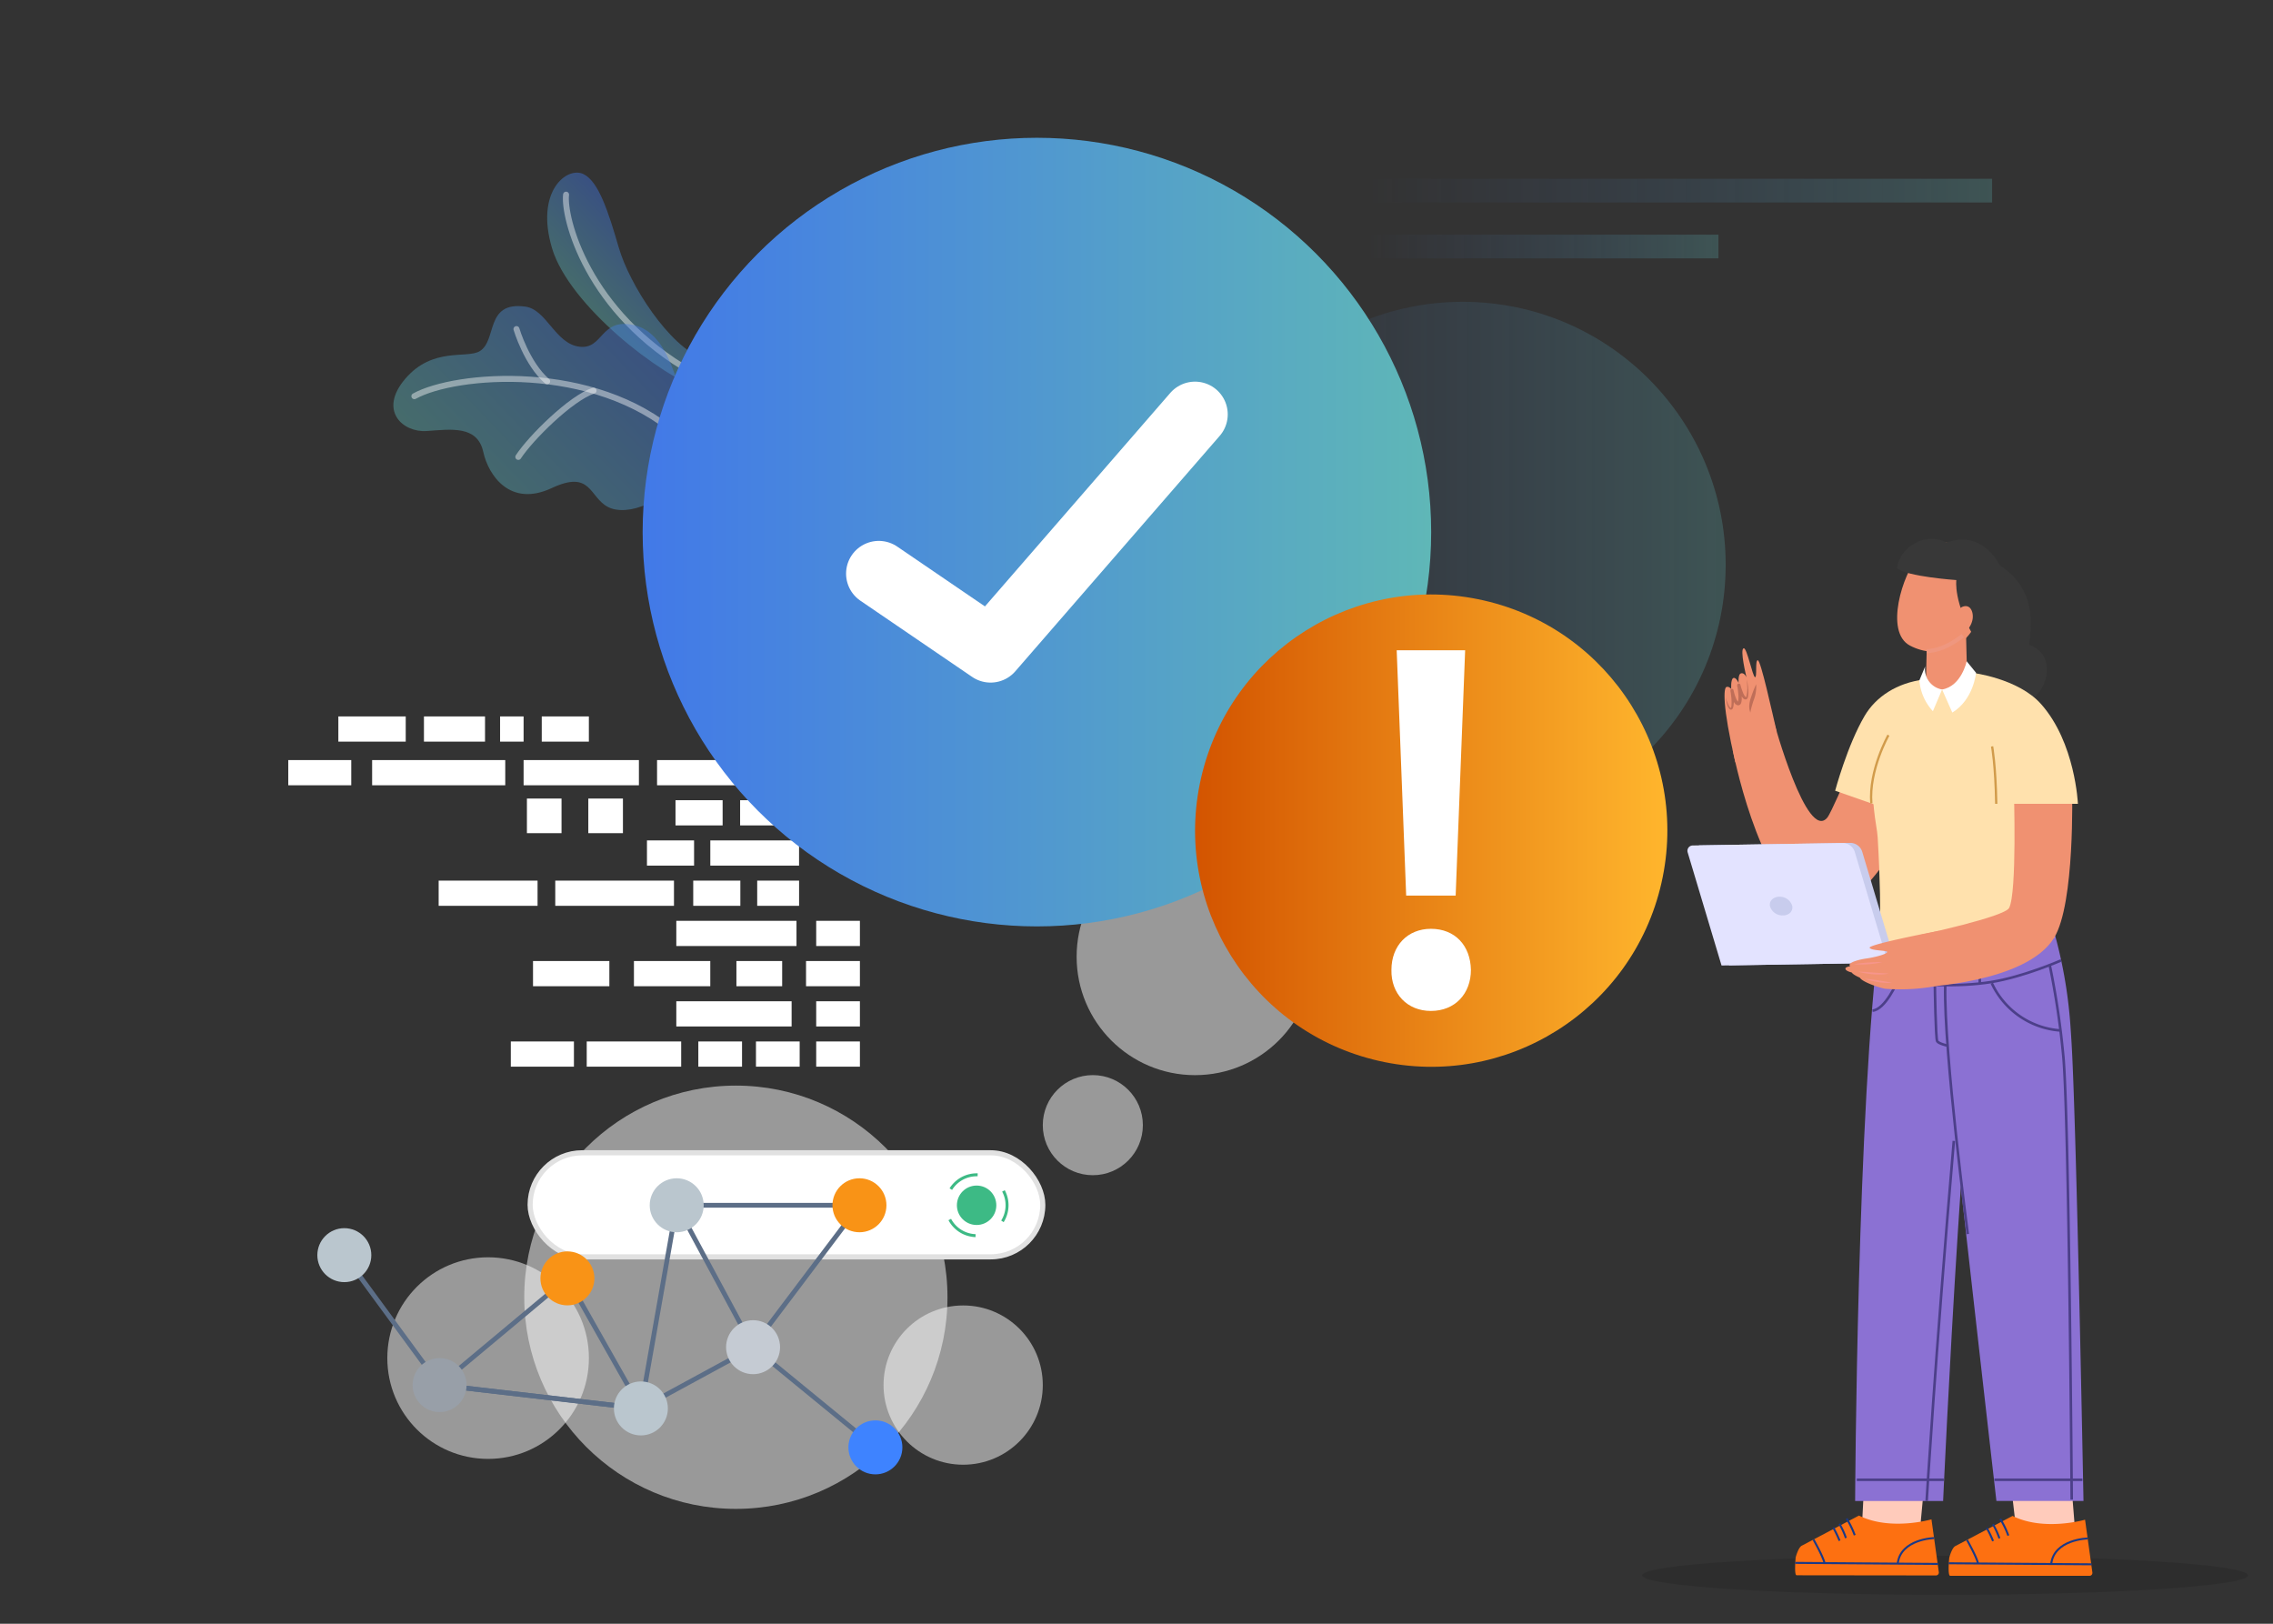 <svg id="e3af33ea-2fd5-4782-bb16-eb14cf8b67fa" data-name="Layer 1" xmlns="http://www.w3.org/2000/svg" xmlns:xlink="http://www.w3.org/1999/xlink" viewBox="0 0 700 500"><rect x="0" y="0" width="700" height="500" fill="#333333" stroke="none"/><defs><style>.aedb2b2d-edbf-4ebd-b45a-7a76fca6070d{opacity:0.11;}.ab7e08de-40ec-4cf9-b384-58c886e5c176,.b73d5e1b-158d-44d1-8e8a-4d8d9cf28f68,.bdd51504-0ad3-46ef-b35e-113737f2f523{fill:#fff;}.b73d5e1b-158d-44d1-8e8a-4d8d9cf28f68{opacity:0.5;}.a63dfdb1-f166-4a58-a76d-ec01cc5b906f{fill:#383838;}.f7a3000a-3d0a-4773-846e-be34e1416dd9,.fe83fadd-0b9c-4237-a55b-dccbf75db9e0{opacity:0.43;}.f7a3000a-3d0a-4773-846e-be34e1416dd9{fill:url(#bdbfaaa0-4ba7-48db-a9f5-f7efd29a4406);}.a37d401a-b189-4222-a063-bc852e0ae2c4,.aa1ec8be-5524-4b86-99dc-11fed61cd46f,.adccfb2b-9b9d-4714-a498-29c5b66a9412,.b3c8a381-40ba-4474-b367-f1a36a0c79c4,.b88183c2-9925-4f8a-92a4-16cf78cb1911,.bd7711de-690b-4079-808b-97c22ee4fb03,.e8a4d4af-36d8-42e2-8d4a-9423a9601e3f,.f4948a47-e677-4b2a-98ae-bb97091677af,.fb3d0e41-98e0-471a-b75f-990555461086,.ff32d618-5c35-42f2-901d-7c40887fa296{fill:none;}.bd7711de-690b-4079-808b-97c22ee4fb03{stroke:#fafafa;stroke-width:1.84px;opacity:0.44;}.b88183c2-9925-4f8a-92a4-16cf78cb1911,.bd7711de-690b-4079-808b-97c22ee4fb03{stroke-linecap:round;}.a37d401a-b189-4222-a063-bc852e0ae2c4,.aa1ec8be-5524-4b86-99dc-11fed61cd46f,.ab7e08de-40ec-4cf9-b384-58c886e5c176,.adccfb2b-9b9d-4714-a498-29c5b66a9412,.b3c8a381-40ba-4474-b367-f1a36a0c79c4,.bd7711de-690b-4079-808b-97c22ee4fb03,.f4948a47-e677-4b2a-98ae-bb97091677af,.fb3d0e41-98e0-471a-b75f-990555461086{stroke-miterlimit:10;}.fe83fadd-0b9c-4237-a55b-dccbf75db9e0{fill:url(#bca6813f-6721-4046-b659-194faa721bb7);}.a4f2c9f2-a7e9-496c-862f-850b7bb8791e,.b23d0441-58b2-4761-bb05-cd70aa8fe118,.b4b8c642-2049-4f67-a352-c9cbbbd431c5{opacity:0.25;}.a4f2c9f2-a7e9-496c-862f-850b7bb8791e{fill:url(#baf43b7d-3305-44c0-b9eb-4b812a624710);}.b298f197-5dc6-44d8-b821-00e87506dde9{fill:url(#a4e2cec7-b91e-4d3b-80e4-fb87deaf0a92);}.a7374a61-1391-4134-841f-9c36c543eab7{fill:url(#b381f63e-fc2c-4de3-853d-b031878ee206);}.b88183c2-9925-4f8a-92a4-16cf78cb1911{stroke:#fff;stroke-width:20.16px;}.b88183c2-9925-4f8a-92a4-16cf78cb1911,.e8a4d4af-36d8-42e2-8d4a-9423a9601e3f,.ff32d618-5c35-42f2-901d-7c40887fa296{stroke-linejoin:round;}.b9736040-d14a-404d-bed7-3373566df2b3{fill:#ffcbbb;}.e67b7587-7378-41fe-963c-177d2fee9360{fill:#fd7011;}.e8a4d4af-36d8-42e2-8d4a-9423a9601e3f{stroke:#1a3987;stroke-width:0.61px;}.eae440f6-5593-41c2-907b-ddee7072669a{fill:#8b71d3;}.eae440f6-5593-41c2-907b-ddee7072669a,.fb3d0e41-98e0-471a-b75f-990555461086{fill-rule:evenodd;}.b3c8a381-40ba-4474-b367-f1a36a0c79c4,.fb3d0e41-98e0-471a-b75f-990555461086{stroke:#4c3f89;stroke-width:0.79px;}.ff32d618-5c35-42f2-901d-7c40887fa296{stroke:#3e4293;stroke-width:0.78px;}.aab688bf-5a12-4be3-9ff6-a06c7bed9d00{fill:#f09171;}.a37d401a-b189-4222-a063-bc852e0ae2c4{stroke:#ef977f;stroke-width:1.26px;}.fd5cbe08-e209-47cf-8c2b-c650850c4f1c{fill:#ff855a;}.ad8dc2d0-7ba5-4a42-8a30-53af4b6dc658{fill:#bf6e58;}.a9ec59f6-a06e-4d25-b0fc-034ded7ab5fd{fill:#ffe1ad;}.b2282125-fc83-425e-b305-587b32431de0{fill:#dcddef;}.aa5df532-5385-41f8-8015-da19aba2560a{fill:#c8cced;}.a9ae51f6-b8f2-4c48-a7af-d2e9f82f81f8{fill:#e3e3ff;}.adccfb2b-9b9d-4714-a498-29c5b66a9412{stroke:#d19b4b;stroke-width:0.7px;}.a68c274d-b93d-4e27-822a-2540ccf4e4bd{fill:#f7958b;}.ab7e08de-40ec-4cf9-b384-58c886e5c176{stroke:#e1e1e1;stroke-width:1.58px;}.aa1ec8be-5524-4b86-99dc-11fed61cd46f{stroke:#5c6e87;stroke-width:1.47px;}.a4590bc9-992e-472f-b98b-42445dd54d6c{fill:#3e83ff;}.aeea434d-795d-4031-9761-54eb3ed36336{fill:#c5cbd3;}.b0d1d3e5-df3e-4ead-a05d-8e70b773ed62{fill:#f99316;}.a87cee1a-3d87-4bc0-a303-a9766bfacc00{fill:#bac6ce;}.fd22f450-fceb-4a6f-8fd4-98f7f48fa997{fill:#989fa8;}.ab275578-5175-4366-bd41-8971e86f958a{fill:#3dba85;}.f4948a47-e677-4b2a-98ae-bb97091677af{stroke:#3dba85;stroke-width:0.91px;stroke-dasharray:9.81 9.81;}.b23d0441-58b2-4761-bb05-cd70aa8fe118{fill:url(#a727be88-1952-43f4-9cf7-bfdafb571d4d);}.b4b8c642-2049-4f67-a352-c9cbbbd431c5{fill:url(#fa21bdd5-80ac-4886-9d96-861eae87da1c);}</style><linearGradient id="bdbfaaa0-4ba7-48db-a9f5-f7efd29a4406" x1="768.14" y1="962.46" x2="795.75" y2="962.46" gradientTransform="matrix(-0.72, 0.69, 0.69, 0.72, 89.67, -1147.47)" gradientUnits="userSpaceOnUse"><stop offset="0" stop-color="#4279e8"/><stop offset="1" stop-color="#5fb7b7"/></linearGradient><linearGradient id="bca6813f-6721-4046-b659-194faa721bb7" x1="787.64" y1="975.01" x2="862.1" y2="975.01" xlink:href="#bdbfaaa0-4ba7-48db-a9f5-f7efd29a4406"/><linearGradient id="baf43b7d-3305-44c0-b9eb-4b812a624710" x1="369.48" y1="173.92" x2="531.44" y2="173.92" gradientUnits="userSpaceOnUse"><stop offset="0" stop-color="#4279e8" stop-opacity="0"/><stop offset="1" stop-color="#5fb7b7"/></linearGradient><linearGradient id="a4e2cec7-b91e-4d3b-80e4-fb87deaf0a92" x1="197.92" y1="163.85" x2="440.75" y2="163.85" gradientTransform="matrix(1, 0, 0, 1, 0, 0)" xlink:href="#bdbfaaa0-4ba7-48db-a9f5-f7efd29a4406"/><linearGradient id="b381f63e-fc2c-4de3-853d-b031878ee206" x1="368.04" y1="255.77" x2="513.46" y2="255.77" gradientTransform="translate(592.19 -230.79) rotate(77.16)" gradientUnits="userSpaceOnUse"><stop offset="0" stop-color="#d35400"/><stop offset="1" stop-color="#ffb62d"/></linearGradient><linearGradient id="a727be88-1952-43f4-9cf7-bfdafb571d4d" x1="421.22" y1="58.7" x2="613.49" y2="58.7" xlink:href="#baf43b7d-3305-44c0-b9eb-4b812a624710"/><linearGradient id="fa21bdd5-80ac-4886-9d96-861eae87da1c" x1="421.22" y1="75.91" x2="529.22" y2="75.91" xlink:href="#baf43b7d-3305-44c0-b9eb-4b812a624710"/></defs><title>How_we_do_illustration</title><ellipse class="aedb2b2d-edbf-4ebd-b45a-7a76fca6070d" cx="599.02" cy="485.1" rx="93.31" ry="6.01"/><circle class="b73d5e1b-158d-44d1-8e8a-4d8d9cf28f68" cx="150.32" cy="418.2" r="31.04"/><circle class="b73d5e1b-158d-44d1-8e8a-4d8d9cf28f68" cx="226.62" cy="399.46" r="65.17"/><circle class="b73d5e1b-158d-44d1-8e8a-4d8d9cf28f68" cx="296.62" cy="426.51" r="24.52"/><path class="a63dfdb1-f166-4a58-a76d-ec01cc5b906f" d="M611.22,171.81s14,4.19,14.14,19.36-5.42,20.36-5.42,20.36-16.62-1.24-16.62-1.49-.65-9.35-.65-9.35l.65-10.13Z"/><path class="a63dfdb1-f166-4a58-a76d-ec01cc5b906f" d="M616.69,197.42s13.67-1.23,13.67,8.8-13.73,15-14.31,14.88-9.71-6.33-9.71-6.33Z"/><rect class="bdd51504-0ad3-46ef-b35e-113737f2f523" x="240.03" y="234.05" width="24.2" height="7.76"/><rect class="bdd51504-0ad3-46ef-b35e-113737f2f523" x="227.93" y="246.41" width="36.31" height="7.76"/><rect class="bdd51504-0ad3-46ef-b35e-113737f2f523" x="218.75" y="258.79" width="27.33" height="7.76"/><rect class="bdd51504-0ad3-46ef-b35e-113737f2f523" x="171" y="271.17" width="36.56" height="7.76"/><rect class="bdd51504-0ad3-46ef-b35e-113737f2f523" x="135.09" y="271.17" width="30.46" height="7.76"/><rect class="bdd51504-0ad3-46ef-b35e-113737f2f523" x="233.19" y="271.17" width="12.9" height="7.76"/><rect class="bdd51504-0ad3-46ef-b35e-113737f2f523" x="251.36" y="283.55" width="13.46" height="7.76"/><rect class="bdd51504-0ad3-46ef-b35e-113737f2f523" x="208.28" y="283.55" width="37.01" height="7.76"/><rect class="bdd51504-0ad3-46ef-b35e-113737f2f523" x="248.23" y="295.93" width="16.59" height="7.76"/><rect class="bdd51504-0ad3-46ef-b35e-113737f2f523" x="226.79" y="295.93" width="14.09" height="7.76"/><rect class="bdd51504-0ad3-46ef-b35e-113737f2f523" x="195.23" y="295.93" width="23.51" height="7.76"/><rect class="bdd51504-0ad3-46ef-b35e-113737f2f523" x="164.15" y="295.93" width="23.51" height="7.76"/><rect class="bdd51504-0ad3-46ef-b35e-113737f2f523" x="251.36" y="308.32" width="13.46" height="7.76"/><rect class="bdd51504-0ad3-46ef-b35e-113737f2f523" x="208.28" y="308.32" width="35.51" height="7.76"/><rect class="bdd51504-0ad3-46ef-b35e-113737f2f523" x="251.36" y="320.7" width="13.46" height="7.76"/><rect class="bdd51504-0ad3-46ef-b35e-113737f2f523" x="232.81" y="320.7" width="13.46" height="7.76"/><rect class="bdd51504-0ad3-46ef-b35e-113737f2f523" x="215.06" y="320.7" width="13.46" height="7.76"/><rect class="bdd51504-0ad3-46ef-b35e-113737f2f523" x="180.69" y="320.7" width="29.09" height="7.76"/><rect class="bdd51504-0ad3-46ef-b35e-113737f2f523" x="157.31" y="320.7" width="19.44" height="7.76"/><rect class="bdd51504-0ad3-46ef-b35e-113737f2f523" x="202.35" y="234.05" width="30.84" height="7.76"/><rect class="bdd51504-0ad3-46ef-b35e-113737f2f523" x="161.25" y="234.05" width="35.51" height="7.76"/><rect class="bdd51504-0ad3-46ef-b35e-113737f2f523" x="114.6" y="234.05" width="41" height="7.76"/><rect class="bdd51504-0ad3-46ef-b35e-113737f2f523" x="88.78" y="234.05" width="19.39" height="7.76"/><rect class="bdd51504-0ad3-46ef-b35e-113737f2f523" x="166.84" y="220.61" width="14.51" height="7.76"/><rect class="bdd51504-0ad3-46ef-b35e-113737f2f523" x="213.49" y="271.17" width="14.51" height="7.76"/><rect class="bdd51504-0ad3-46ef-b35e-113737f2f523" x="208.03" y="246.41" width="14.51" height="7.76"/><rect class="bdd51504-0ad3-46ef-b35e-113737f2f523" x="199.24" y="258.79" width="14.51" height="7.76"/><rect class="bdd51504-0ad3-46ef-b35e-113737f2f523" x="154.01" y="220.61" width="7.24" height="7.76"/><rect class="bdd51504-0ad3-46ef-b35e-113737f2f523" x="130.56" y="220.61" width="18.81" height="7.76"/><rect class="bdd51504-0ad3-46ef-b35e-113737f2f523" x="104.2" y="220.61" width="20.75" height="7.76"/><rect class="bdd51504-0ad3-46ef-b35e-113737f2f523" x="181.17" y="245.89" width="10.66" height="10.66" transform="translate(373.01 502.45) rotate(-180)"/><rect class="bdd51504-0ad3-46ef-b35e-113737f2f523" x="162.28" y="245.89" width="10.66" height="10.66" transform="translate(335.21 502.45) rotate(-180)"/><path class="f7a3000a-3d0a-4773-846e-be34e1416dd9" d="M216.72,120.29C203.32,115.79,175.24,94,170,76.42s4.63-25.27,9.69-22.81c4.67,2.27,7.64,11.53,10.9,22.72s15.38,30.39,26.25,34.28Z"/><path class="bd7711de-690b-4079-808b-97c22ee4fb03" d="M174.33,59.94c-.85,6.8,6.31,36.3,39,54.8"/><path class="fe83fadd-0b9c-4237-a55b-dccbf75db9e0" d="M211.11,126.22c-2.62-8.38-5.47-23.74-15.88-26.11s-9.37,7.59-16.81,6.65-10.08-11.44-16.61-12.34c-12.6-1.75-8.6,10.54-14.15,13.76-4,2.3-14.41-1.38-22.81,8.4s-.89,16.65,6.55,16.14,15.61-1.8,17.42,6.41c1.6,7.29,8.3,17.15,21.07,11.17,12.21-5.71,11.5,2.66,17.26,5.77s18.58-1,24.45-13.36Z"/><path class="bd7711de-690b-4079-808b-97c22ee4fb03" d="M127.61,122c12.6-7,55.36-10.58,81,11.93"/><path class="bd7711de-690b-4079-808b-97c22ee4fb03" d="M159.62,140.7c3.86-5.91,16.27-18.16,23.17-20.41"/><path class="bd7711de-690b-4079-808b-97c22ee4fb03" d="M159.05,101.33s3.15,10.65,9.45,16.08"/><circle class="a4f2c9f2-a7e9-496c-862f-850b7bb8791e" cx="450.46" cy="173.92" r="80.98"/><circle class="b73d5e1b-158d-44d1-8e8a-4d8d9cf28f68" cx="368.03" cy="294.6" r="36.47"/><circle class="b73d5e1b-158d-44d1-8e8a-4d8d9cf28f68" cx="336.55" cy="346.47" r="15.41"/><circle class="b298f197-5dc6-44d8-b821-00e87506dde9" cx="319.33" cy="163.85" r="121.42"/><circle class="a7374a61-1391-4134-841f-9c36c543eab7" cx="440.75" cy="255.77" r="72.71" transform="translate(93.44 628.67) rotate(-77.16)"/><polyline class="b88183c2-9925-4f8a-92a4-16cf78cb1911" points="270.64 176.64 305.06 200.11 368.02 127.6"/><path class="bdd51504-0ad3-46ef-b35e-113737f2f523" d="M428.51,298.65c0-7.46,5-12.64,12.16-12.64,7.46,0,12.16,5.18,12.32,12.64,0,7.3-4.86,12.65-12.32,12.65C433.38,311.3,428.35,306,428.51,298.65Zm4.54-22.86-2.92-75.55h21.08l-2.92,75.55Z"/><path class="b9736040-d14a-404d-bed7-3373566df2b3" d="M635.72,430.09l3.1,38.34.27,12.06-29.29-.28c-.95,0-3.3.52-3.29-.63h0c0-.87,2-3.11,2.69-3.42l11.52-6.8-4.62-39.89"/><path class="e67b7587-7378-41fe-963c-177d2fee9360" d="M600.3,479.69c.39-1.51,1.11-3.21,1.84-3.59l17.65-9.3c9.73,4.84,22.33,1.16,22.33,1.16l2.26,16.28a.9.9,0,0,1-.8,1l-43,0C599.73,485.16,600.28,479.74,600.3,479.69Z"/><path class="e8a4d4af-36d8-42e2-8d4a-9423a9601e3f" d="M616,467.73a27,27,0,0,1,2.49,5.12"/><path class="e8a4d4af-36d8-42e2-8d4a-9423a9601e3f" d="M613.75,469.36a24.82,24.82,0,0,1,2,4.35"/><path class="e8a4d4af-36d8-42e2-8d4a-9423a9601e3f" d="M611.87,470.54a35.1,35.1,0,0,1,1.92,4"/><line class="e8a4d4af-36d8-42e2-8d4a-9423a9601e3f" x1="644.15" y1="481.7" x2="600.12" y2="481.38"/><path class="e8a4d4af-36d8-42e2-8d4a-9423a9601e3f" d="M642.92,473.74s-10.35.24-11.23,7.87"/><path class="e8a4d4af-36d8-42e2-8d4a-9423a9601e3f" d="M605.76,474.19s2.86,5,3.42,7.26"/><path class="b9736040-d14a-404d-bed7-3373566df2b3" d="M595.14,430l-3.6,38.33.28,12.06-29.3-.28c-.94,0-3.29.53-3.29-.63h0c0-.86,2-3.11,2.69-3.41l11.53-6.81,2.07-39.89"/><path class="e67b7587-7378-41fe-963c-177d2fee9360" d="M553,479.58c.4-1.51,1.12-3.21,1.85-3.6l17.64-9.29c9.74,4.84,22.33,1.16,22.33,1.16l2.27,16.28a.91.91,0,0,1-.8,1l-43-.05C552.46,485.05,553,479.63,553,479.58Z"/><path class="e8a4d4af-36d8-42e2-8d4a-9423a9601e3f" d="M568.69,467.62a27.62,27.62,0,0,1,2.5,5.12"/><path class="e8a4d4af-36d8-42e2-8d4a-9423a9601e3f" d="M566.47,469.24a23.53,23.53,0,0,1,2,4.36"/><path class="e8a4d4af-36d8-42e2-8d4a-9423a9601e3f" d="M564.59,470.43a33.4,33.4,0,0,1,1.93,4"/><line class="e8a4d4af-36d8-42e2-8d4a-9423a9601e3f" x1="596.88" y1="481.58" x2="552.84" y2="481.26"/><path class="e8a4d4af-36d8-42e2-8d4a-9423a9601e3f" d="M595.64,473.62s-10.34.25-11.22,7.88"/><path class="e8a4d4af-36d8-42e2-8d4a-9423a9601e3f" d="M558.49,474.08s2.85,5,3.42,7.25"/><path class="eae440f6-5593-41c2-907b-ddee7072669a" d="M630.13,279l.89,2.75a143.34,143.34,0,0,1,6.56,33.54c.15,2.08.3,4.3.43,6.64,1.51,26.57,3.63,140.26,3.63,140.26H614.82s-16.19-141.23-19-171.29"/><path class="eae440f6-5593-41c2-907b-ddee7072669a" d="M579,286.6c-7.1,53.32-7.69,175.6-7.69,175.6h27.1s7.26-160.43,14.14-175.6"/><line class="b3c8a381-40ba-4474-b367-f1a36a0c79c4" x1="614.19" y1="455.67" x2="641.31" y2="455.67"/><line class="b3c8a381-40ba-4474-b367-f1a36a0c79c4" x1="571.82" y1="455.67" x2="598.62" y2="455.67"/><path class="b3c8a381-40ba-4474-b367-f1a36a0c79c4" d="M601.71,351.32c-5.84,67.91-8.37,110.88-8.37,110.88"/><path class="b3c8a381-40ba-4474-b367-f1a36a0c79c4" d="M634.77,295.73s-11.62,5.1-21.63,6.68-22.75,1.17-35.69-1.15"/><path class="b3c8a381-40ba-4474-b367-f1a36a0c79c4" d="M606,380s-7.4-55.89-6.94-76.48"/><path class="b3c8a381-40ba-4474-b367-f1a36a0c79c4" d="M595.87,303.48s.23,16.42.72,17.16,3,1.3,3,1.3"/><path class="fb3d0e41-98e0-471a-b75f-990555461086" d="M631.27,297.31a254.68,254.68,0,0,1,4.11,27.45c1.8,17.33,2.63,137,2.63,137"/><path class="fb3d0e41-98e0-471a-b75f-990555461086" d="M613.39,302.74a25.28,25.28,0,0,0,21.14,14.57"/><line class="b3c8a381-40ba-4474-b367-f1a36a0c79c4" x1="609.7" y1="302.87" x2="609.7" y2="295.73"/><line class="ff32d618-5c35-42f2-901d-7c40887fa296" x1="587.25" y1="302.41" x2="587.25" y2="294.6"/><path class="fb3d0e41-98e0-471a-b75f-990555461086" d="M584.29,302.28s-3.64,8.55-7.62,8.93"/><path class="aab688bf-5a12-4be3-9ff6-a06c7bed9d00" d="M593.4,198.39l-.25,10s2.1,6,6.57,5.35c4.72-.72,6.07-5.67,6.07-5.67l-.39-15.34"/><path class="aab688bf-5a12-4be3-9ff6-a06c7bed9d00" d="M590.57,171.65c-4.45,4.9-10.38,22.95-2.35,27.16,8.47,4.43,18.7,1.06,21.58-10.56C612.84,176.05,602.25,158.77,590.57,171.65Z"/><path class="a37d401a-b189-4222-a063-bc852e0ae2c4" d="M593.34,200.53c2.59-.13,6.52-1.11,11.15-4.8"/><path class="fd5cbe08-e209-47cf-8c2b-c650850c4f1c" d="M608.88,187s0,0,0,0,0,0,0,0Z"/><path class="fd5cbe08-e209-47cf-8c2b-c650850c4f1c" d="M608.83,186.91a1,1,0,0,0-.08.11.06.06,0,0,0,0,0l0,0a.06.06,0,0,0,.09,0l.07-.11a.07.07,0,0,0,0-.05,0,0,0,0,0,0,0,.05.05,0,0,0-.08,0Z"/><path class="a63dfdb1-f166-4a58-a76d-ec01cc5b906f" d="M608.32,196.76c-6.84-11.2-5.84-18.14-5.84-18.14s-15.41-1.06-18.22-3.66c.47-6.09,8.56-11.52,15.21-7.87,10.86-4,16.89,5.91,18.1,11.53,1.53,7.07-3.29,16-9.25,18.14"/><path class="aab688bf-5a12-4be3-9ff6-a06c7bed9d00" d="M603,188.3a2.52,2.52,0,0,1,2-1.63c2.22-.35,3,2.62,2.31,4.73a6.23,6.23,0,0,1-2.15,3.17c-1.42,1.16-3,1.17-3.49-.7"/><path class="aab688bf-5a12-4be3-9ff6-a06c7bed9d00" d="M568.49,239.58s-4.64,10.85-5.75,12.19c-6.31,7.62-16.48-29.58-16.48-29.58l-12.65,8.73s7.58,39.62,22.81,48.21,33-28.7,33-28.7"/><path class="aab688bf-5a12-4be3-9ff6-a06c7bed9d00" d="M547.16,225.31c-1.39-5.91-4.87-21.86-5.81-22s-.14,5.53-.89,5.2-2.46-9-3.44-8.88c-1.33.16.83,8.94.83,8.94s-.71-1.7-1.83-1.16c-.79.39-.6,2.87-.6,2.87s-.84-1.9-1.65-1.48-.62,3.34-.62,3.34-.74-.92-1.51-.58-1.35,5.37,2.78,23.18"/><path class="ad8dc2d0-7ba5-4a42-8a30-53af4b6dc658" d="M540.82,210.71a9.64,9.64,0,0,1-.07,2.28,10.82,10.82,0,0,1-.54,2.23c-.25.67-.46,1.35-.67,2.05a19.35,19.35,0,0,0-.49,2.15,5,5,0,0,1-.33-2.29,8.37,8.37,0,0,1,.49-2.27A37.63,37.63,0,0,1,540.82,210.71Z"/><path class="ad8dc2d0-7ba5-4a42-8a30-53af4b6dc658" d="M538,209.24a26.35,26.35,0,0,1,.36,2.67,8.71,8.71,0,0,1-.08,2.78,1.24,1.24,0,0,1-.19.41.67.67,0,0,1-.58.28,1.21,1.21,0,0,1-.8-.48,5.83,5.83,0,0,1-.77-1.23,18.18,18.18,0,0,1-1-2.57l1-.21a26.8,26.8,0,0,1,.38,2.67c0,.45.07.91.07,1.37a4.52,4.52,0,0,1-.17,1.5,1.68,1.68,0,0,1-.27.47.91.91,0,0,1-.74.28,1.39,1.39,0,0,1-.89-.52,4.41,4.41,0,0,1-.73-1.31,14.91,14.91,0,0,1-.7-2.66l.93-.15c.08.83.13,1.65.15,2.47a11.84,11.84,0,0,1-.15,2.51,2.48,2.48,0,0,1-.23.68.66.66,0,0,1-.4.31.58.58,0,0,1-.49-.12,2.55,2.55,0,0,1-.69-1.15,11.78,11.78,0,0,1-.56-2.4,15.35,15.35,0,0,0,.88,2.26,2.17,2.17,0,0,0,.64.87c.15,0,0,.05.13-.06a2,2,0,0,0,.11-.49,14.38,14.38,0,0,0,0-2.36c-.07-.8-.17-1.61-.28-2.4a.46.46,0,0,1,.4-.53.47.47,0,0,1,.52.37v0a16.51,16.51,0,0,0,.73,2.45,3.91,3.91,0,0,0,.56,1c.11.12.21.17.22.16s-.15,0-.15.05a.25.25,0,0,0,.05-.11,8.29,8.29,0,0,0,.07-2.42c-.08-.86-.19-1.74-.31-2.59v0a.47.47,0,0,1,.41-.55.49.49,0,0,1,.54.35,21.18,21.18,0,0,0,.82,2.48c.27.74,1,1.8,1,1.16a9.86,9.86,0,0,0,.32-2.56C538.06,211,538.05,210.14,538,209.24Z"/><path class="a9ec59f6-a06e-4d25-b0fc-034ded7ab5fd" d="M592.59,209.24s.64,3.11,6.44,3.11,8.35-5.18,8.35-5.18,13.21,1.47,21.46,25.66,3.77,56,3.77,56L578.47,296s1.39-10.94-.21-38.08c-.25-4.28-2.63-11.75-.58-21.85C580.76,220.75,592.59,209.24,592.59,209.24Z"/><path class="b2282125-fc83-425e-b305-587b32431de0" d="M613.37,293.73l-36.48.6,0,2.22,38.52-.64h0A2.13,2.13,0,0,0,613.37,293.73Z"/><path class="aa5df532-5385-41f8-8015-da19aba2560a" d="M532.47,297.28l51.25-.85-10.18-34a3.88,3.88,0,0,0-3.72-2.88l-46.33.76a1.64,1.64,0,0,0-1.43,2.17Z"/><path class="a9ae51f6-b8f2-4c48-a7af-d2e9f82f81f8" d="M530.17,297.31l51.24-.84-10.17-34a3.89,3.89,0,0,0-3.72-2.88l-46.33.76a1.65,1.65,0,0,0-1.44,2.17Z"/><path class="aa5df532-5385-41f8-8015-da19aba2560a" d="M545.09,279.06a4,4,0,0,0,4,2.83c1.89,0,3.17-1.35,2.85-2.94a4,4,0,0,0-4-2.82C546.05,276.16,544.77,277.48,545.09,279.06Z"/><path class="aab688bf-5a12-4be3-9ff6-a06c7bed9d00" d="M620.2,243.49s1,31.4-1.47,36.1c-1.42,2.75-27.28,8.28-27.28,8.28L591.27,304s32.74-1.19,41.34-15.25c6.44-10.53,5.52-45.3,5.52-45.3"/><path class="a9ec59f6-a06e-4d25-b0fc-034ded7ab5fd" d="M607.38,207.17s14.13,1.69,21.18,9.62c10.58,11.89,11.36,30.73,11.36,30.73H614.77l-.27-16"/><path class="a9ec59f6-a06e-4d25-b0fc-034ded7ab5fd" d="M592.59,209.24c-8.39,1-14.89,5.33-18.33,11.16-5.35,9.06-9.1,23.09-9.1,23.09L585,250.43"/><path class="adccfb2b-9b9d-4714-a498-29c5b66a9412" d="M614.77,247.52c-.2-12-1.28-17.68-1.28-17.68"/><path class="adccfb2b-9b9d-4714-a498-29c5b66a9412" d="M576.3,247.38c-.82-10.23,5.27-21,5.27-21"/><path class="aab688bf-5a12-4be3-9ff6-a06c7bed9d00" d="M597.16,286.65c-3.45.59-21.61,4.21-21.38,5.17s5.57.81,5.42,1.33c-.22.74-4.16,1.69-6.43,2-2,.28-5.2,1.08-5.18,2,.06,1.78,11.11.07,11.11.07s-12.27-.48-12.37,1c-.15,2.14,12.84,2.14,13.31,2.61,0,0-11.35-3.25-11.46-1.67s10,4.75,13.05,4.56c-2.58-.34-10.49-4.41-10.53-2.95s6.8,3.6,7.89,3.7a60,60,0,0,0,17-1.11"/><path class="a68c274d-b93d-4e27-822a-2540ccf4e4bd" d="M570.93,296.92a37.5,37.5,0,0,1,4.34-.52c1.45-.1,2.9-.17,4.37-.15a15.9,15.9,0,0,1-2.16.44c-.72.12-1.45.18-2.17.24s-1.46.08-2.19.08S571.66,297,570.93,296.92Z"/><path class="a68c274d-b93d-4e27-822a-2540ccf4e4bd" d="M572.24,299.21c1.59,0,3.16.16,4.73.27s3.13.26,4.72.29a10.54,10.54,0,0,1-2.37.3,21.14,21.14,0,0,1-2.39-.05c-.79-.07-1.58-.16-2.36-.3A18.24,18.24,0,0,1,572.24,299.21Z"/><path class="a68c274d-b93d-4e27-822a-2540ccf4e4bd" d="M574.26,301.4c1.42.08,2.82.28,4.21.49l4.17.69a11.67,11.67,0,0,1-2.13.06,18.57,18.57,0,0,1-2.12-.23c-.7-.11-1.4-.23-2.09-.41A18.31,18.31,0,0,1,574.26,301.4Z"/><path class="bdd51504-0ad3-46ef-b35e-113737f2f523" d="M605.67,203.63s-1.62,7.7-7.58,8.68l3.15,7.11c6.58-4,7.31-12.25,7.31-12.25Z"/><path class="bdd51504-0ad3-46ef-b35e-113737f2f523" d="M592.89,205.19a6.33,6.33,0,0,0,5.2,7.12L595.26,219a15.85,15.85,0,0,1-4.16-9.5Z"/><rect class="ab7e08de-40ec-4cf9-b384-58c886e5c176" x="163.26" y="354.98" width="157.88" height="32.04" rx="16.02"/><polyline class="aa1ec8be-5524-4b86-99dc-11fed61cd46f" points="269.59 445.69 231.92 414.84 208.4 371.14 264.68 371.14 231.5 415.15 197.37 433.7 174.74 393.65 135.38 426.51 106.04 386.5"/><line class="aa1ec8be-5524-4b86-99dc-11fed61cd46f" x1="135.38" y1="426.51" x2="197.37" y2="433.7"/><line class="aa1ec8be-5524-4b86-99dc-11fed61cd46f" x1="208.4" y1="371.14" x2="197.37" y2="433.7"/><line class="aa1ec8be-5524-4b86-99dc-11fed61cd46f" x1="197.37" y1="433.7" x2="135.38" y2="426.51"/><circle class="a4590bc9-992e-472f-b98b-42445dd54d6c" cx="269.59" cy="445.69" r="8.31"/><circle class="aeea434d-795d-4031-9761-54eb3ed36336" cx="231.92" cy="414.84" r="8.31"/><circle class="b0d1d3e5-df3e-4ead-a05d-8e70b773ed62" cx="264.68" cy="371.14" r="8.31"/><circle class="a87cee1a-3d87-4bc0-a303-a9766bfacc00" cx="208.4" cy="371.14" r="8.31"/><circle class="a87cee1a-3d87-4bc0-a303-a9766bfacc00" cx="197.37" cy="433.7" r="8.31"/><circle class="b0d1d3e5-df3e-4ead-a05d-8e70b773ed62" cx="174.74" cy="393.65" r="8.31"/><circle class="fd22f450-fceb-4a6f-8fd4-98f7f48fa997" cx="135.38" cy="426.51" r="8.31"/><circle class="a87cee1a-3d87-4bc0-a303-a9766bfacc00" cx="106.04" cy="386.5" r="8.31"/><circle class="ab275578-5175-4366-bd41-8971e86f958a" cx="300.76" cy="371.14" r="6.07"/><path class="f4948a47-e677-4b2a-98ae-bb97091677af" d="M308.72,376.08a9.37,9.37,0,1,0-12.91,3A9.37,9.37,0,0,0,308.72,376.08Z"/><rect class="b23d0441-58b2-4761-bb05-cd70aa8fe118" x="421.22" y="55.05" width="192.27" height="7.3"/><rect class="b4b8c642-2049-4f67-a352-c9cbbbd431c5" x="421.22" y="72.26" width="108" height="7.3"/></svg>